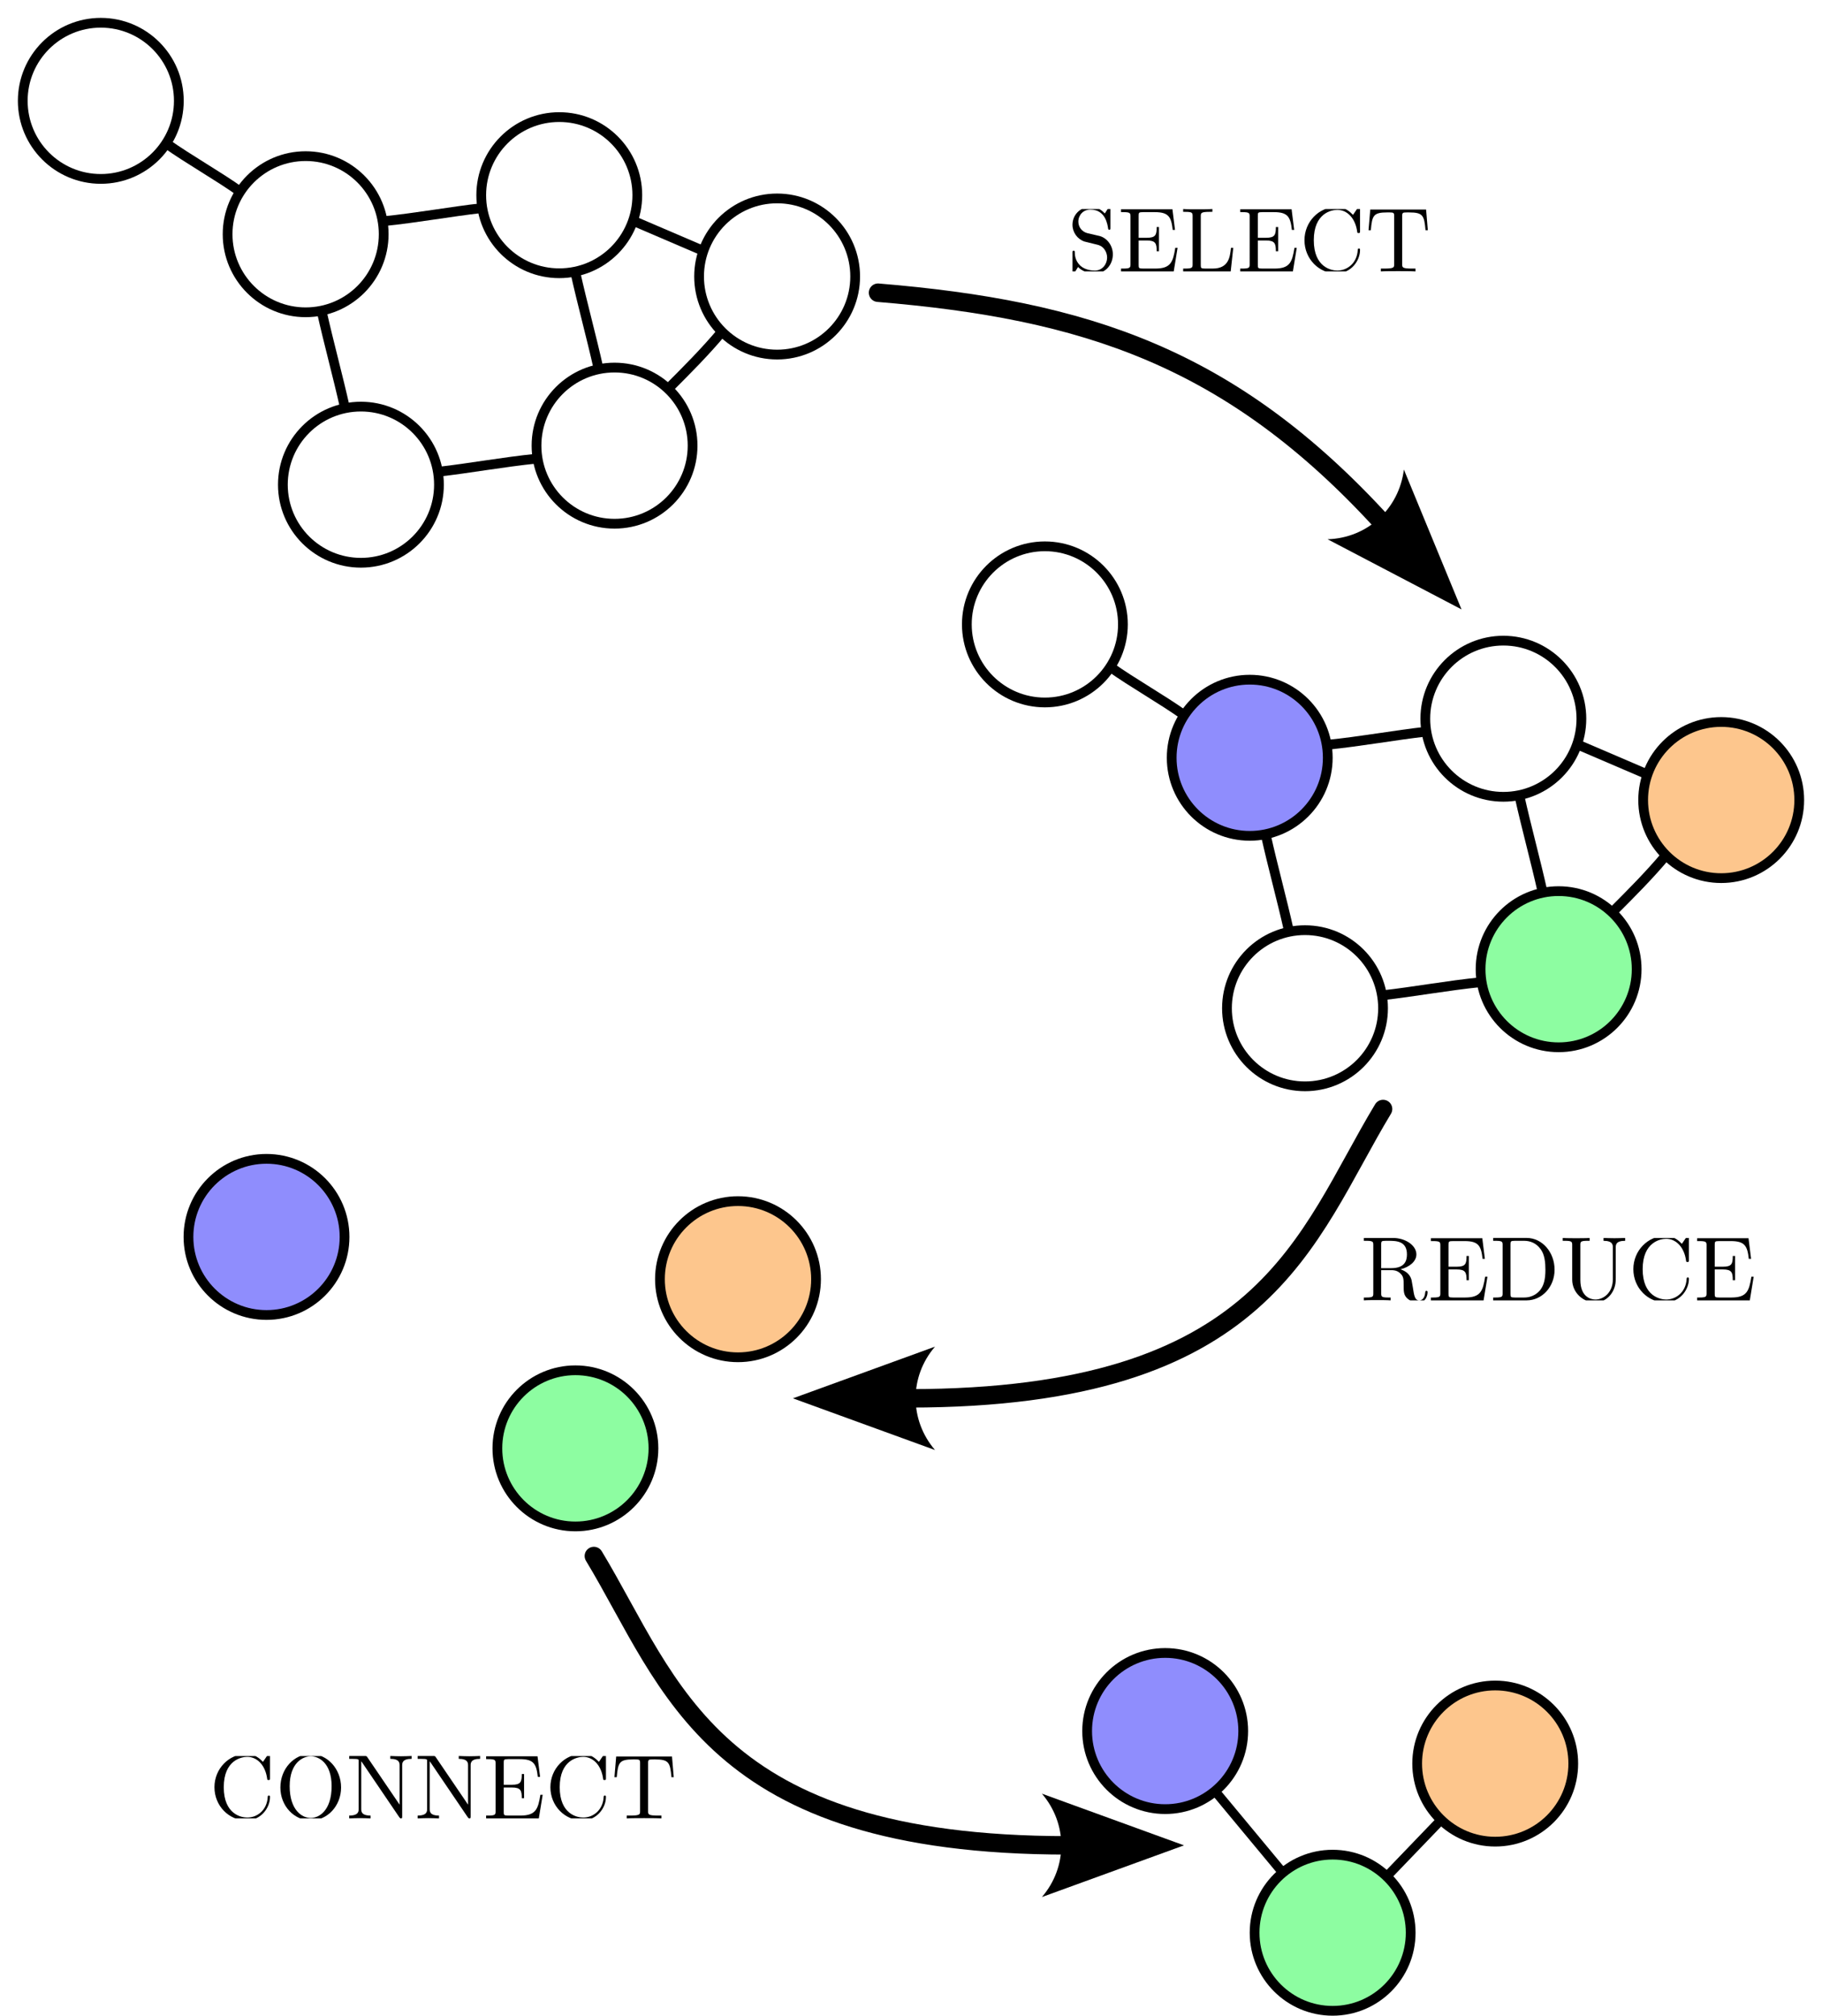 <?xml version="1.0" encoding="UTF-8" standalone="no"?>
<!-- Created with Inkscape (http://www.inkscape.org/) -->

<svg
   width="197.677mm"
   height="218.597mm"
   viewBox="0 0 197.677 218.597"
   version="1.1"
   id="svg5"
   inkscape:version="1.2.2 (b0a8486541, 2022-12-01)"
   sodipodi:docname="SRC.svg"
   xml:space="preserve"
   xmlns:inkscape="http://www.inkscape.org/namespaces/inkscape"
   xmlns:sodipodi="http://sodipodi.sourceforge.net/DTD/sodipodi-0.dtd"
   xmlns="http://www.w3.org/2000/svg"
   xmlns:svg="http://www.w3.org/2000/svg"><sodipodi:namedview
     id="namedview7"
     pagecolor="#ffffff"
     bordercolor="#000000"
     borderopacity="0.25"
     inkscape:showpageshadow="2"
     inkscape:pageopacity="0.0"
     inkscape:pagecheckerboard="0"
     inkscape:deskcolor="#d1d1d1"
     inkscape:document-units="mm"
     showgrid="false"
     inkscape:zoom="0.70798177"
     inkscape:cx="266.95602"
     inkscape:cy="593.23561"
     inkscape:window-width="1920"
     inkscape:window-height="1131"
     inkscape:window-x="0"
     inkscape:window-y="0"
     inkscape:window-maximized="1"
     inkscape:current-layer="layer1" /><defs
     id="defs2"><marker
   style="overflow:visible"
   id="Arrow2"
   refX="0"
   refY="0"
   orient="auto-start-reverse"
   inkscape:stockid="Arrow2"
   markerWidth="7.7"
   markerHeight="5.6"
   viewBox="0 0 7.7 5.6"
   inkscape:isstock="true"
   inkscape:collect="always"
   preserveAspectRatio="xMidYMid"><path
     transform="scale(0.7)"
     d="M -2,-4 9,0 -2,4 c 2,-2.33 2,-5.66 0,-8 z"
     style="fill:context-stroke;fill-rule:evenodd;stroke:none"
     id="arrow2L" /></marker><clipPath
   id="clipPath6231">
      <path
   clip-rule="nonzero"
   d="M 0,0 H 40 V 6.809 H 0 Z m 0,0"
   id="path7395" />
    </clipPath>
    <clipPath
   id="clipPath8794">
      <path
   clip-rule="nonzero"
   d="M 43,0 H 86 V 6.809 H 43 Z m 0,0"
   id="path2853" />
    </clipPath>
    <clipPath
   id="clipPath7750">
      <path
   clip-rule="nonzero"
   d="m 90,0 h 50.586 V 6.809 H 90 Z m 0,0"
   id="path1654" />
    </clipPath>
  
  
  
<marker
   style="overflow:visible"
   id="Arrow2-3"
   refX="0"
   refY="0"
   orient="auto-start-reverse"
   inkscape:stockid="Arrow2"
   markerWidth="7.7"
   markerHeight="5.6"
   viewBox="0 0 7.7 5.6"
   inkscape:isstock="true"
   inkscape:collect="always"
   preserveAspectRatio="xMidYMid"><path
     transform="scale(0.7)"
     d="M -2,-4 9,0 -2,4 c 2,-2.33 2,-5.66 0,-8 z"
     style="fill:context-stroke;fill-rule:evenodd;stroke:none"
     id="arrow2L-0" /></marker><marker
   style="overflow:visible"
   id="Arrow2-3-2"
   refX="0"
   refY="0"
   orient="auto-start-reverse"
   inkscape:stockid="Arrow2"
   markerWidth="7.7"
   markerHeight="5.6"
   viewBox="0 0 7.7 5.6"
   inkscape:isstock="true"
   inkscape:collect="always"
   preserveAspectRatio="xMidYMid"><path
     transform="scale(0.7)"
     d="M -2,-4 9,0 -2,4 c 2,-2.33 2,-5.66 0,-8 z"
     style="fill:context-stroke;fill-rule:evenodd;stroke:none"
     id="arrow2L-0-5" /></marker></defs><g
     inkscape:label="Calque 1"
     inkscape:groupmode="layer"
     id="layer1"
     transform="translate(84.314,3.16)"><polygon
       style="font-size:14px;font-family:Times-Roman;fill:none;stroke:none"
       points="268,178 -2,178 -2,-2 268,-2 "
       id="polygon343"
       transform="matrix(0.353,0,0,0.353,-83.608,-2.455)" /><circle
       style="font-size:14px;font-family:Times-Roman;fill:#ffffff;stroke:#000000;stroke-width:1.058"
       cx="1.7763568e-15"
       cy="26.826"
       id="ellipse347"
       r="8.467" /><circle
       style="font-size:14px;font-family:Times-Roman;fill:#ffffff;stroke:#000000;stroke-width:1.058"
       cx="-17.639"
       cy="45.17"
       id="ellipse354"
       r="8.467" /><path
       style="font-size:14px;font-family:Times-Roman;fill:none;stroke:#000000;stroke-width:1.058"
       d="m -5.997,32.823 c -1.764,2.117 -3.881,4.233 -5.644,5.997"
       id="path361" /><circle
       style="font-size:14px;font-family:Times-Roman;fill:#ffffff;stroke:#000000;stroke-width:1.058"
       cx="-45.156"
       cy="49.403"
       id="ellipse366"
       r="8.467" /><path
       style="font-size:14px;font-family:Times-Roman;fill:none;stroke:#000000;stroke-width:1.058"
       d="m -26.106,46.581 c -3.528,0.353 -7.408,1.058 -10.583,1.411"
       id="path373" /><circle
       style="font-size:14px;font-family:Times-Roman;fill:#ffffff;stroke:#000000;stroke-width:1.058"
       cx="-23.636"
       cy="18.006"
       id="ellipse378"
       r="8.467" /><path
       style="font-size:14px;font-family:Times-Roman;fill:none;stroke:#000000;stroke-width:1.058"
       d="m -19.403,36.703 c -0.706,-3.175 -1.764,-7.056 -2.469,-10.231"
       id="path385" /><circle
       style="font-size:14px;font-family:Times-Roman;fill:#ffffff;stroke:#000000;stroke-width:1.058"
       cx="-51.153"
       cy="22.24"
       id="ellipse390"
       r="8.467" /><path
       style="font-size:14px;font-family:Times-Roman;fill:none;stroke:#000000;stroke-width:1.058"
       d="M -46.919,40.937 C -47.625,37.762 -48.683,33.881 -49.389,30.706"
       id="path397" /><path
       style="font-size:14px;font-family:Times-Roman;fill:none;stroke:#000000;stroke-width:1.058"
       d="m -42.686,20.828 c 3.528,-0.353 7.408,-1.058 10.583,-1.411"
       id="path402" /><path
       style="font-size:14px;font-family:Times-Roman;fill:none;stroke:#000000;stroke-width:1.058"
       d="m -15.522,20.828 c 2.469,1.058 4.939,2.117 7.408,3.175"
       id="path407" /><circle
       style="font-size:14px;font-family:Times-Roman;fill:#ffffff;stroke:#000000;stroke-width:1.058"
       cx="-73.378"
       cy="7.776"
       id="ellipse412"
       r="8.467" /><path
       style="font-size:14px;font-family:Times-Roman;fill:none;stroke:#000000;stroke-width:1.058"
       d="m -66.322,12.362 c 2.469,1.764 5.644,3.528 8.114,5.292"
       id="path419" /><polygon
       style="font-size:14px;font-family:Times-Roman;fill:none;stroke:none"
       points="-2,-2 268,-2 268,178 -2,178 "
       id="polygon343-1"
       transform="matrix(0.353,0,0,0.353,18.819,54.323)" /><circle
       style="font-size:14px;font-family:Times-Roman;fill:#fcaf5f;fill-opacity:0.713;stroke:#000000;stroke-width:1.058"
       cx="102.427"
       cy="83.604"
       id="ellipse347-0"
       r="8.467" /><circle
       style="font-size:14px;font-family:Times-Roman;fill:#5ffc7c;fill-opacity:0.713;stroke:#000000;stroke-width:1.058"
       cx="84.788"
       cy="101.948"
       id="ellipse354-3"
       r="8.467" /><path
       style="font-size:14px;font-family:Times-Roman;fill:none;stroke:#000000;stroke-width:1.058"
       d="m 96.43,89.601 c -1.764,2.117 -3.881,4.233 -5.644,5.997"
       id="path361-0" /><circle
       style="font-size:14px;font-family:Times-Roman;fill:#ffffff;stroke:#000000;stroke-width:1.058"
       cx="57.272"
       cy="106.182"
       id="ellipse366-4"
       r="8.467" /><path
       style="font-size:14px;font-family:Times-Roman;fill:none;stroke:#000000;stroke-width:1.058"
       d="m 76.322,103.359 c -3.528,0.353 -7.408,1.058 -10.583,1.411"
       id="path373-4" /><circle
       style="font-size:14px;font-family:Times-Roman;fill:#ffffff;stroke:#000000;stroke-width:1.058"
       cx="78.791"
       cy="74.784"
       id="ellipse378-4"
       r="8.467" /><path
       style="font-size:14px;font-family:Times-Roman;fill:none;stroke:#000000;stroke-width:1.058"
       d="m 83.025,93.482 c -0.706,-3.175 -1.764,-7.056 -2.469,-10.231"
       id="path385-4" /><circle
       style="font-size:14px;font-family:Times-Roman;fill:#625ffc;fill-opacity:0.713;stroke:#000000;stroke-width:1.058"
       cx="51.275"
       cy="79.018"
       id="ellipse390-7"
       r="8.467" /><path
       style="font-size:14px;font-family:Times-Roman;fill:none;stroke:#000000;stroke-width:1.058;stroke-dasharray:none"
       d="m 55.508,97.715 c -0.706,-3.175 -1.764,-7.056 -2.469,-10.231"
       id="path397-6" /><path
       style="font-size:14px;font-family:Times-Roman;fill:none;stroke:#000000;stroke-width:1.058"
       d="m 59.741,77.607 c 3.528,-0.353 7.408,-1.058 10.583,-1.411"
       id="path402-3" /><path
       style="font-size:14px;font-family:Times-Roman;fill:none;stroke:#000000;stroke-width:1.058"
       d="m 86.905,77.607 c 2.469,1.058 4.939,2.117 7.408,3.175"
       id="path407-1" /><circle
       style="font-size:14px;font-family:Times-Roman;fill:#ffffff;stroke:#000000;stroke-width:1.058"
       cx="29.05"
       cy="64.554"
       id="ellipse412-7"
       r="8.467" /><path
       style="font-size:14px;font-family:Times-Roman;fill:none;stroke:#000000;stroke-width:1.058"
       d="m 36.105,69.14 c 2.469,1.764 5.644,3.528 8.114,5.292"
       id="path419-5" /><circle
       style="font-size:14px;font-family:Times-Roman;fill:#fcaf5f;fill-opacity:0.713;stroke:#000000;stroke-width:1.058"
       cx="-4.246"
       cy="135.567"
       id="ellipse347-0-7"
       r="8.467" /><circle
       style="font-size:14px;font-family:Times-Roman;fill:#5ffc7c;fill-opacity:0.713;stroke:#000000;stroke-width:1.058"
       cx="-21.885"
       cy="153.911"
       id="ellipse354-3-7"
       r="8.467" /><circle
       style="font-size:14px;font-family:Times-Roman;fill:#625ffc;fill-opacity:0.713;stroke:#000000;stroke-width:1.058"
       cx="-55.399"
       cy="130.981"
       id="ellipse390-7-6"
       r="8.467" /><circle
       style="font-size:14px;font-family:Times-Roman;fill:#fcaf5f;fill-opacity:0.713;stroke:#000000;stroke-width:1.058"
       cx="77.909"
       cy="188.096"
       id="ellipse347-0-4"
       r="8.467" /><circle
       style="font-size:14px;font-family:Times-Roman;fill:#5ffc7c;fill-opacity:0.713;stroke:#000000;stroke-width:1.058"
       cx="60.27"
       cy="206.441"
       id="ellipse354-3-3"
       r="8.467" /><circle
       style="font-size:14px;font-family:Times-Roman;fill:#625ffc;fill-opacity:0.713;stroke:#000000;stroke-width:1.058"
       cx="42.102"
       cy="184.568"
       id="ellipse390-7-0"
       r="8.467" /><path
       style="fill:none;fill-rule:evenodd;stroke:#000000;stroke-width:1;stroke-linecap:butt;stroke-linejoin:miter;stroke-dasharray:none;stroke-opacity:1"
       d="m 47.512,191.081 7.349,8.847"
       id="path2458"
       inkscape:connector-type="polyline"
       inkscape:connector-curvature="0"
       inkscape:connection-start="#ellipse390-7-0"
       inkscape:connection-end="#ellipse354-3-3" /><path
       style="fill:none;fill-rule:evenodd;stroke:#000000;stroke-width:1;stroke-linecap:butt;stroke-linejoin:miter;stroke-dasharray:none;stroke-opacity:1"
       d="m 66.139,200.338 5.902,-6.139"
       id="path2460"
       inkscape:connector-type="polyline"
       inkscape:connector-curvature="0"
       inkscape:connection-start="#ellipse354-3-3"
       inkscape:connection-end="#ellipse347-0-4" /><g
       id="g3472"
       transform="translate(-44.086,11.733)"><g
         clip-path="url(#clipPath6231)"
         id="g59"
         transform="matrix(0.994,0,0,0.994,75.571,7.776)">
    <g
   fill="#000000"
   fill-opacity="1"
   id="g57">
      <g
   id="use45"
   transform="translate(0,6.808)">
        <path
   d="m 3.484,-3.875 -1.281,-0.297 c -0.625,-0.156 -1,-0.688 -1,-1.266 0,-0.703 0.531,-1.312 1.312,-1.312 1.656,0 1.875,1.641 1.938,2.078 0.016,0.062 0.016,0.125 0.125,0.125 0.125,0 0.125,-0.047 0.125,-0.234 v -2 c 0,-0.172 0,-0.25 -0.109,-0.25 -0.062,0 -0.078,0.016 -0.141,0.141 l -0.359,0.562 C 3.797,-6.625 3.391,-7.031 2.5,-7.031 c -1.109,0 -1.938,0.875 -1.938,1.938 0,0.828 0.531,1.562 1.297,1.828 0.109,0.031 0.625,0.156 1.328,0.328 0.266,0.062 0.562,0.141 0.844,0.5 0.203,0.266 0.312,0.594 0.312,0.922 0,0.703 -0.5,1.422 -1.344,1.422 -0.281,0 -1.047,-0.047 -1.578,-0.531 C 0.844,-1.172 0.812,-1.797 0.812,-2.156 0.797,-2.266 0.719,-2.266 0.688,-2.266 c -0.125,0 -0.125,0.078 -0.125,0.25 v 2 c 0,0.172 0,0.234 0.109,0.234 0.062,0 0.078,-0.016 0.141,-0.125 0,-0.016 0.031,-0.047 0.359,-0.578 0.312,0.344 0.953,0.703 1.844,0.703 1.156,0 1.953,-0.969 1.953,-2.078 0,-0.984 -0.656,-1.812 -1.484,-2.016 z m 0,0"
   id="path99" />
      </g>
      <g
   id="use47"
   transform="translate(5.535,6.808)">
        <path
   d="m 1.359,-0.781 c 0,0.359 -0.031,0.469 -0.797,0.469 H 0.328 V 0 h 5.75 L 6.5,-2.578 H 6.25 C 6,-1.031 5.766,-0.312 4.062,-0.312 H 2.734 C 2.266,-0.312 2.25,-0.375 2.25,-0.703 V -3.375 h 0.891 c 0.969,0 1.078,0.328 1.078,1.172 h 0.25 V -4.844 h -0.25 c 0,0.859 -0.109,1.172 -1.078,1.172 H 2.25 v -2.406 c 0,-0.328 0.016,-0.391 0.484,-0.391 h 1.281 c 1.531,0 1.797,0.547 1.953,1.938 h 0.25 l -0.281,-2.25 H 0.328 v 0.312 H 0.562 c 0.766,0 0.797,0.109 0.797,0.469 z m 0,0"
   id="path103" />
      </g>
      <g
   id="use49"
   transform="translate(12.316,6.808)">
        <path
   d="m 5.797,-2.578 h -0.25 c -0.109,1.016 -0.25,2.266 -2,2.266 h -0.812 C 2.266,-0.312 2.25,-0.375 2.25,-0.703 v -5.312 C 2.25,-6.359 2.25,-6.5 3.188,-6.5 H 3.516 V -6.812 C 3.156,-6.781 2.25,-6.781 1.844,-6.781 c -0.391,0 -1.172,0 -1.516,-0.031 V -6.5 H 0.562 c 0.766,0 0.797,0.109 0.797,0.469 v 5.25 c 0,0.359 -0.031,0.469 -0.797,0.469 H 0.328 V 0 h 5.188 z m 0,0"
   id="path107" />
      </g>
      <g
   id="use51"
   transform="translate(18.542,6.808)">
        <path
   d="m 1.359,-0.781 c 0,0.359 -0.031,0.469 -0.797,0.469 H 0.328 V 0 h 5.75 L 6.5,-2.578 H 6.25 C 6,-1.031 5.766,-0.312 4.062,-0.312 H 2.734 C 2.266,-0.312 2.25,-0.375 2.25,-0.703 V -3.375 h 0.891 c 0.969,0 1.078,0.328 1.078,1.172 h 0.25 V -4.844 h -0.25 c 0,0.859 -0.109,1.172 -1.078,1.172 H 2.25 v -2.406 c 0,-0.328 0.016,-0.391 0.484,-0.391 h 1.281 c 1.531,0 1.797,0.547 1.953,1.938 h 0.25 l -0.281,-2.25 H 0.328 v 0.312 H 0.562 c 0.766,0 0.797,0.109 0.797,0.469 z m 0,0"
   id="path111" />
      </g>
      <g
   id="use53"
   transform="translate(25.323,6.808)">
        <path
   d="m 0.562,-3.406 c 0,2.062 1.609,3.625 3.469,3.625 1.625,0 2.594,-1.391 2.594,-2.547 C 6.625,-2.422 6.625,-2.5 6.5,-2.5 6.391,-2.5 6.391,-2.438 6.375,-2.328 6.297,-0.906 5.234,-0.094 4.141,-0.094 c -0.609,0 -2.562,-0.328 -2.562,-3.312 0,-2.969 1.953,-3.312 2.562,-3.312 1.078,0 1.969,0.906 2.172,2.359 C 6.328,-4.219 6.328,-4.188 6.469,-4.188 6.625,-4.188 6.625,-4.219 6.625,-4.422 V -6.781 c 0,-0.172 0,-0.25 -0.109,-0.25 -0.031,0 -0.078,0 -0.156,0.125 l -0.5,0.734 C 5.5,-6.531 4.984,-7.031 4.031,-7.031 c -1.875,0 -3.469,1.594 -3.469,3.625 z m 0,0"
   id="path115" />
      </g>
      <g
   id="use55"
   transform="translate(32.518,6.808)">
        <path
   d="m 6.641,-6.75 h -6.094 l -0.188,2.25 h 0.25 C 0.75,-6.109 0.891,-6.438 2.406,-6.438 c 0.172,0 0.438,0 0.531,0.016 0.219,0.047 0.219,0.156 0.219,0.375 v 5.266 c 0,0.328 0,0.469 -1.047,0.469 H 1.703 V 0 C 2.109,-0.031 3.125,-0.031 3.594,-0.031 c 0.453,0 1.484,0 1.891,0.031 v -0.312 h -0.406 c -1.047,0 -1.047,-0.141 -1.047,-0.469 v -5.266 c 0,-0.188 0,-0.328 0.188,-0.375 0.109,-0.016 0.375,-0.016 0.562,-0.016 1.516,0 1.656,0.328 1.797,1.938 h 0.25 z m 0,0"
   id="path119" />
      </g>
    </g>
  </g></g><g
       id="g3488"
       transform="translate(-55.028,123.32)"><g
         clip-path="url(#clipPath8794)"
         id="g75"
         transform="matrix(0.994,0,0,0.994,75.571,7.776)">
    <g
   fill="#000000"
   fill-opacity="1"
   id="g73">
      <g
   id="use61"
   transform="translate(43.03,6.808)">
        <path
   d="M 2.234,-3.516 V -6.094 c 0,-0.234 0,-0.359 0.219,-0.391 C 2.547,-6.5 2.844,-6.5 3.047,-6.5 c 0.891,0 2,0.047 2,1.484 0,0.688 -0.234,1.5 -1.703,1.5 z m 2.109,0.125 C 5.297,-3.625 6.078,-4.234 6.078,-5.016 6.078,-5.969 4.938,-6.812 3.484,-6.812 H 0.344 V -6.5 h 0.25 c 0.766,0 0.781,0.109 0.781,0.469 v 5.25 c 0,0.359 -0.016,0.469 -0.781,0.469 h -0.25 V 0 c 0.359,-0.031 1.078,-0.031 1.453,-0.031 0.391,0 1.109,0 1.469,0.031 v -0.312 h -0.25 c -0.766,0 -0.781,-0.109 -0.781,-0.469 V -3.297 H 3.375 c 0.156,0 0.578,0 0.938,0.344 0.375,0.344 0.375,0.656 0.375,1.328 0,0.641 0,1.047 0.406,1.422 0.406,0.359 0.953,0.422 1.25,0.422 0.781,0 0.953,-0.812 0.953,-1.094 0,-0.062 0,-0.172 -0.125,-0.172 -0.109,0 -0.109,0.094 -0.125,0.156 C 6.984,-0.172 6.641,0 6.391,0 5.906,0 5.828,-0.516 5.688,-1.438 L 5.547,-2.234 C 5.375,-2.875 4.891,-3.203 4.344,-3.391 Z m 0,0"
   id="path123" />
      </g>
      <g
   id="use63"
   transform="translate(50.364,6.808)">
        <path
   d="m 1.359,-0.781 c 0,0.359 -0.031,0.469 -0.797,0.469 H 0.328 V 0 h 5.75 L 6.5,-2.578 H 6.25 C 6,-1.031 5.766,-0.312 4.062,-0.312 H 2.734 C 2.266,-0.312 2.25,-0.375 2.25,-0.703 V -3.375 h 0.891 c 0.969,0 1.078,0.328 1.078,1.172 h 0.25 V -4.844 h -0.25 c 0,0.859 -0.109,1.172 -1.078,1.172 H 2.25 v -2.406 c 0,-0.328 0.016,-0.391 0.484,-0.391 h 1.281 c 1.531,0 1.797,0.547 1.953,1.938 h 0.25 l -0.281,-2.25 H 0.328 v 0.312 H 0.562 c 0.766,0 0.797,0.109 0.797,0.469 z m 0,0"
   id="path127" />
      </g>
      <g
   id="use65"
   transform="translate(57.144,6.808)">
        <path
   d="M 0.344,-6.812 V -6.5 h 0.25 c 0.766,0 0.781,0.109 0.781,0.469 v 5.25 c 0,0.359 -0.016,0.469 -0.781,0.469 h -0.25 V 0 H 4 C 5.672,0 7.047,-1.469 7.047,-3.344 7.047,-5.25 5.703,-6.812 4,-6.812 Z m 2.375,6.5 C 2.25,-0.312 2.234,-0.375 2.234,-0.703 V -6.094 C 2.234,-6.438 2.25,-6.5 2.719,-6.5 h 1 c 0.625,0 1.312,0.219 1.812,0.922 0.438,0.594 0.516,1.453 0.516,2.234 0,1.094 -0.188,1.703 -0.547,2.188 -0.203,0.266 -0.766,0.844 -1.766,0.844 z m 0,0"
   id="path131" />
      </g>
      <g
   id="use67"
   transform="translate(64.755,6.808)">
        <path
   d="m 5.797,-2.297 c 0,1.406 -0.969,2.203 -1.906,2.203 -0.469,0 -1.641,-0.25 -1.641,-2.141 V -6.031 C 2.25,-6.391 2.266,-6.5 3.031,-6.5 h 0.234 v -0.312 c -0.344,0.031 -1.078,0.031 -1.469,0.031 -0.375,0 -1.125,0 -1.469,-0.031 V -6.5 H 0.562 c 0.766,0 0.797,0.109 0.797,0.469 v 3.766 c 0,1.391 1.156,2.484 2.516,2.484 1.141,0 2.031,-0.922 2.203,-2.062 0.031,-0.203 0.031,-0.297 0.031,-0.688 v -3.188 c 0,-0.328 0,-0.781 1.031,-0.781 v -0.312 c -0.359,0.016 -0.844,0.031 -1.172,0.031 -0.359,0 -0.828,-0.016 -1.188,-0.031 V -6.5 c 1.016,0 1.016,0.469 1.016,0.734 z m 0,0"
   id="path135" />
      </g>
      <g
   id="use69"
   transform="translate(72.227,6.808)">
        <path
   d="m 0.562,-3.406 c 0,2.062 1.609,3.625 3.469,3.625 1.625,0 2.594,-1.391 2.594,-2.547 C 6.625,-2.422 6.625,-2.5 6.5,-2.5 6.391,-2.5 6.391,-2.438 6.375,-2.328 6.297,-0.906 5.234,-0.094 4.141,-0.094 c -0.609,0 -2.562,-0.328 -2.562,-3.312 0,-2.969 1.953,-3.312 2.562,-3.312 1.078,0 1.969,0.906 2.172,2.359 C 6.328,-4.219 6.328,-4.188 6.469,-4.188 6.625,-4.188 6.625,-4.219 6.625,-4.422 V -6.781 c 0,-0.172 0,-0.25 -0.109,-0.25 -0.031,0 -0.078,0 -0.156,0.125 l -0.5,0.734 C 5.5,-6.531 4.984,-7.031 4.031,-7.031 c -1.875,0 -3.469,1.594 -3.469,3.625 z m 0,0"
   id="path139" />
      </g>
      <g
   id="use71"
   transform="translate(79.422,6.808)">
        <path
   d="m 1.359,-0.781 c 0,0.359 -0.031,0.469 -0.797,0.469 H 0.328 V 0 h 5.75 L 6.5,-2.578 H 6.25 C 6,-1.031 5.766,-0.312 4.062,-0.312 H 2.734 C 2.266,-0.312 2.25,-0.375 2.25,-0.703 V -3.375 h 0.891 c 0.969,0 1.078,0.328 1.078,1.172 h 0.25 V -4.844 h -0.25 c 0,0.859 -0.109,1.172 -1.078,1.172 H 2.25 v -2.406 c 0,-0.328 0.016,-0.391 0.484,-0.391 h 1.281 c 1.531,0 1.797,0.547 1.953,1.938 h 0.25 l -0.281,-2.25 H 0.328 v 0.312 H 0.562 c 0.766,0 0.797,0.109 0.797,0.469 z m 0,0"
   id="path143" />
      </g>
    </g>
  </g></g><g
       id="g3506"
       transform="translate(-226.17,179.501)"><g
         clip-path="url(#clipPath7750)"
         id="g93"
         transform="matrix(0.994,0,0,0.994,75.571,7.776)">
    <g
   fill="#000000"
   fill-opacity="1"
   id="g91">
      <g
   id="use77"
   transform="translate(89.53,6.808)">
        <path
   d="m 0.562,-3.406 c 0,2.062 1.609,3.625 3.469,3.625 1.625,0 2.594,-1.391 2.594,-2.547 C 6.625,-2.422 6.625,-2.5 6.5,-2.5 6.391,-2.5 6.391,-2.438 6.375,-2.328 6.297,-0.906 5.234,-0.094 4.141,-0.094 c -0.609,0 -2.562,-0.328 -2.562,-3.312 0,-2.969 1.953,-3.312 2.562,-3.312 1.078,0 1.969,0.906 2.172,2.359 C 6.328,-4.219 6.328,-4.188 6.469,-4.188 6.625,-4.188 6.625,-4.219 6.625,-4.422 V -6.781 c 0,-0.172 0,-0.25 -0.109,-0.25 -0.031,0 -0.078,0 -0.156,0.125 l -0.5,0.734 C 5.5,-6.531 4.984,-7.031 4.031,-7.031 c -1.875,0 -3.469,1.594 -3.469,3.625 z m 0,0"
   id="path147" />
      </g>
      <g
   id="use79"
   transform="translate(96.725,6.808)">
        <path
   d="m 7.188,-3.375 c 0,-2.031 -1.5,-3.656 -3.312,-3.656 -1.797,0 -3.312,1.594 -3.312,3.656 0,2.047 1.531,3.594 3.312,3.594 1.812,0 3.312,-1.578 3.312,-3.594 z M 3.875,-0.047 c -0.953,0 -2.297,-0.875 -2.297,-3.469 0,-2.578 1.469,-3.266 2.297,-3.266 0.859,0 2.281,0.703 2.281,3.266 0,2.641 -1.359,3.469 -2.281,3.469 z m 0,0"
   id="path151" />
      </g>
      <g
   id="use81"
   transform="translate(104.474,6.808)">
        <path
   d="M 2.312,-6.672 C 2.219,-6.797 2.219,-6.812 2.031,-6.812 H 0.328 V -6.5 H 0.625 c 0.141,0 0.344,0.016 0.484,0.016 0.234,0.031 0.25,0.047 0.25,0.234 v 5.203 c 0,0.266 0,0.734 -1.031,0.734 V 0 C 0.672,-0.016 1.172,-0.031 1.5,-0.031 c 0.328,0 0.812,0.016 1.156,0.031 v -0.312 c -1.016,0 -1.016,-0.469 -1.016,-0.734 v -5.188 c 0.047,0.047 0.047,0.062 0.094,0.125 L 5.797,-0.125 C 5.891,-0.016 5.906,0 5.969,0 6.109,0 6.109,-0.062 6.109,-0.266 v -5.5 c 0,-0.266 0,-0.734 1.031,-0.734 v -0.312 c -0.359,0.016 -0.844,0.031 -1.172,0.031 -0.328,0 -0.812,-0.016 -1.156,-0.031 V -6.5 c 1.016,0 1.016,0.469 1.016,0.734 V -1.5 Z m 0,0"
   id="path155" />
      </g>
      <g
   id="use83"
   transform="translate(111.946,6.808)">
        <path
   d="M 2.312,-6.672 C 2.219,-6.797 2.219,-6.812 2.031,-6.812 H 0.328 V -6.5 H 0.625 c 0.141,0 0.344,0.016 0.484,0.016 0.234,0.031 0.25,0.047 0.25,0.234 v 5.203 c 0,0.266 0,0.734 -1.031,0.734 V 0 C 0.672,-0.016 1.172,-0.031 1.5,-0.031 c 0.328,0 0.812,0.016 1.156,0.031 v -0.312 c -1.016,0 -1.016,-0.469 -1.016,-0.734 v -5.188 c 0.047,0.047 0.047,0.062 0.094,0.125 L 5.797,-0.125 C 5.891,-0.016 5.906,0 5.969,0 6.109,0 6.109,-0.062 6.109,-0.266 v -5.5 c 0,-0.266 0,-0.734 1.031,-0.734 v -0.312 c -0.359,0.016 -0.844,0.031 -1.172,0.031 -0.328,0 -0.812,-0.016 -1.156,-0.031 V -6.5 c 1.016,0 1.016,0.469 1.016,0.734 V -1.5 Z m 0,0"
   id="path159" />
      </g>
      <g
   id="use85"
   transform="translate(119.418,6.808)">
        <path
   d="m 1.359,-0.781 c 0,0.359 -0.031,0.469 -0.797,0.469 H 0.328 V 0 h 5.75 L 6.5,-2.578 H 6.25 C 6,-1.031 5.766,-0.312 4.062,-0.312 H 2.734 C 2.266,-0.312 2.25,-0.375 2.25,-0.703 V -3.375 h 0.891 c 0.969,0 1.078,0.328 1.078,1.172 h 0.25 V -4.844 h -0.25 c 0,0.859 -0.109,1.172 -1.078,1.172 H 2.25 v -2.406 c 0,-0.328 0.016,-0.391 0.484,-0.391 h 1.281 c 1.531,0 1.797,0.547 1.953,1.938 h 0.25 l -0.281,-2.25 H 0.328 v 0.312 H 0.562 c 0.766,0 0.797,0.109 0.797,0.469 z m 0,0"
   id="path163" />
      </g>
      <g
   id="use87"
   transform="translate(126.198,6.808)">
        <path
   d="m 0.562,-3.406 c 0,2.062 1.609,3.625 3.469,3.625 1.625,0 2.594,-1.391 2.594,-2.547 C 6.625,-2.422 6.625,-2.5 6.5,-2.5 6.391,-2.5 6.391,-2.438 6.375,-2.328 6.297,-0.906 5.234,-0.094 4.141,-0.094 c -0.609,0 -2.562,-0.328 -2.562,-3.312 0,-2.969 1.953,-3.312 2.562,-3.312 1.078,0 1.969,0.906 2.172,2.359 C 6.328,-4.219 6.328,-4.188 6.469,-4.188 6.625,-4.188 6.625,-4.219 6.625,-4.422 V -6.781 c 0,-0.172 0,-0.25 -0.109,-0.25 -0.031,0 -0.078,0 -0.156,0.125 l -0.5,0.734 C 5.5,-6.531 4.984,-7.031 4.031,-7.031 c -1.875,0 -3.469,1.594 -3.469,3.625 z m 0,0"
   id="path167" />
      </g>
      <g
   id="use89"
   transform="translate(133.393,6.808)">
        <path
   d="m 6.641,-6.75 h -6.094 l -0.188,2.25 h 0.25 C 0.75,-6.109 0.891,-6.438 2.406,-6.438 c 0.172,0 0.438,0 0.531,0.016 0.219,0.047 0.219,0.156 0.219,0.375 v 5.266 c 0,0.328 0,0.469 -1.047,0.469 H 1.703 V 0 C 2.109,-0.031 3.125,-0.031 3.594,-0.031 c 0.453,0 1.484,0 1.891,0.031 v -0.312 h -0.406 c -1.047,0 -1.047,-0.141 -1.047,-0.469 v -5.266 c 0,-0.188 0,-0.328 0.188,-0.375 0.109,-0.016 0.375,-0.016 0.562,-0.016 1.516,0 1.656,0.328 1.797,1.938 h 0.25 z m 0,0"
   id="path171" />
      </g>
    </g>
  </g></g><g
       style="fill:#000000"
       id="g5332"
       transform="matrix(8.819,0,0,8.819,177.239,-96.558)"><g
         id="g5699"><path
           style="fill:none;fill-opacity:0.713;stroke:#000000;stroke-width:0.227;stroke-linecap:round;stroke-linejoin:round;stroke-dasharray:none;stroke-opacity:1;marker-end:url(#Arrow2)"
           d="m -18.856,14.19 c 2.539,0.21 4.342,0.787 6.214,2.838"
           id="path5813"
           sodipodi:nodetypes="cc" /><path
           style="fill:none;fill-opacity:0.713;stroke:#000000;stroke-width:0.227;stroke-linecap:round;stroke-linejoin:round;stroke-dasharray:none;stroke-opacity:1;marker-end:url(#Arrow2-3)"
           d="m -12.643,24.228 c -0.96,1.589 -1.43,3.558 -5.83,3.558"
           id="path5813-9"
           sodipodi:nodetypes="cc" /><path
           style="fill:none;fill-opacity:0.713;stroke:#000000;stroke-width:0.227;stroke-linecap:round;stroke-linejoin:round;stroke-dasharray:none;stroke-opacity:1;marker-end:url(#Arrow2-3-2)"
           d="m -22.352,29.725 c 0.96,1.589 1.43,3.558 5.83,3.558"
           id="path5813-9-4"
           sodipodi:nodetypes="cc" /></g></g></g></svg>
